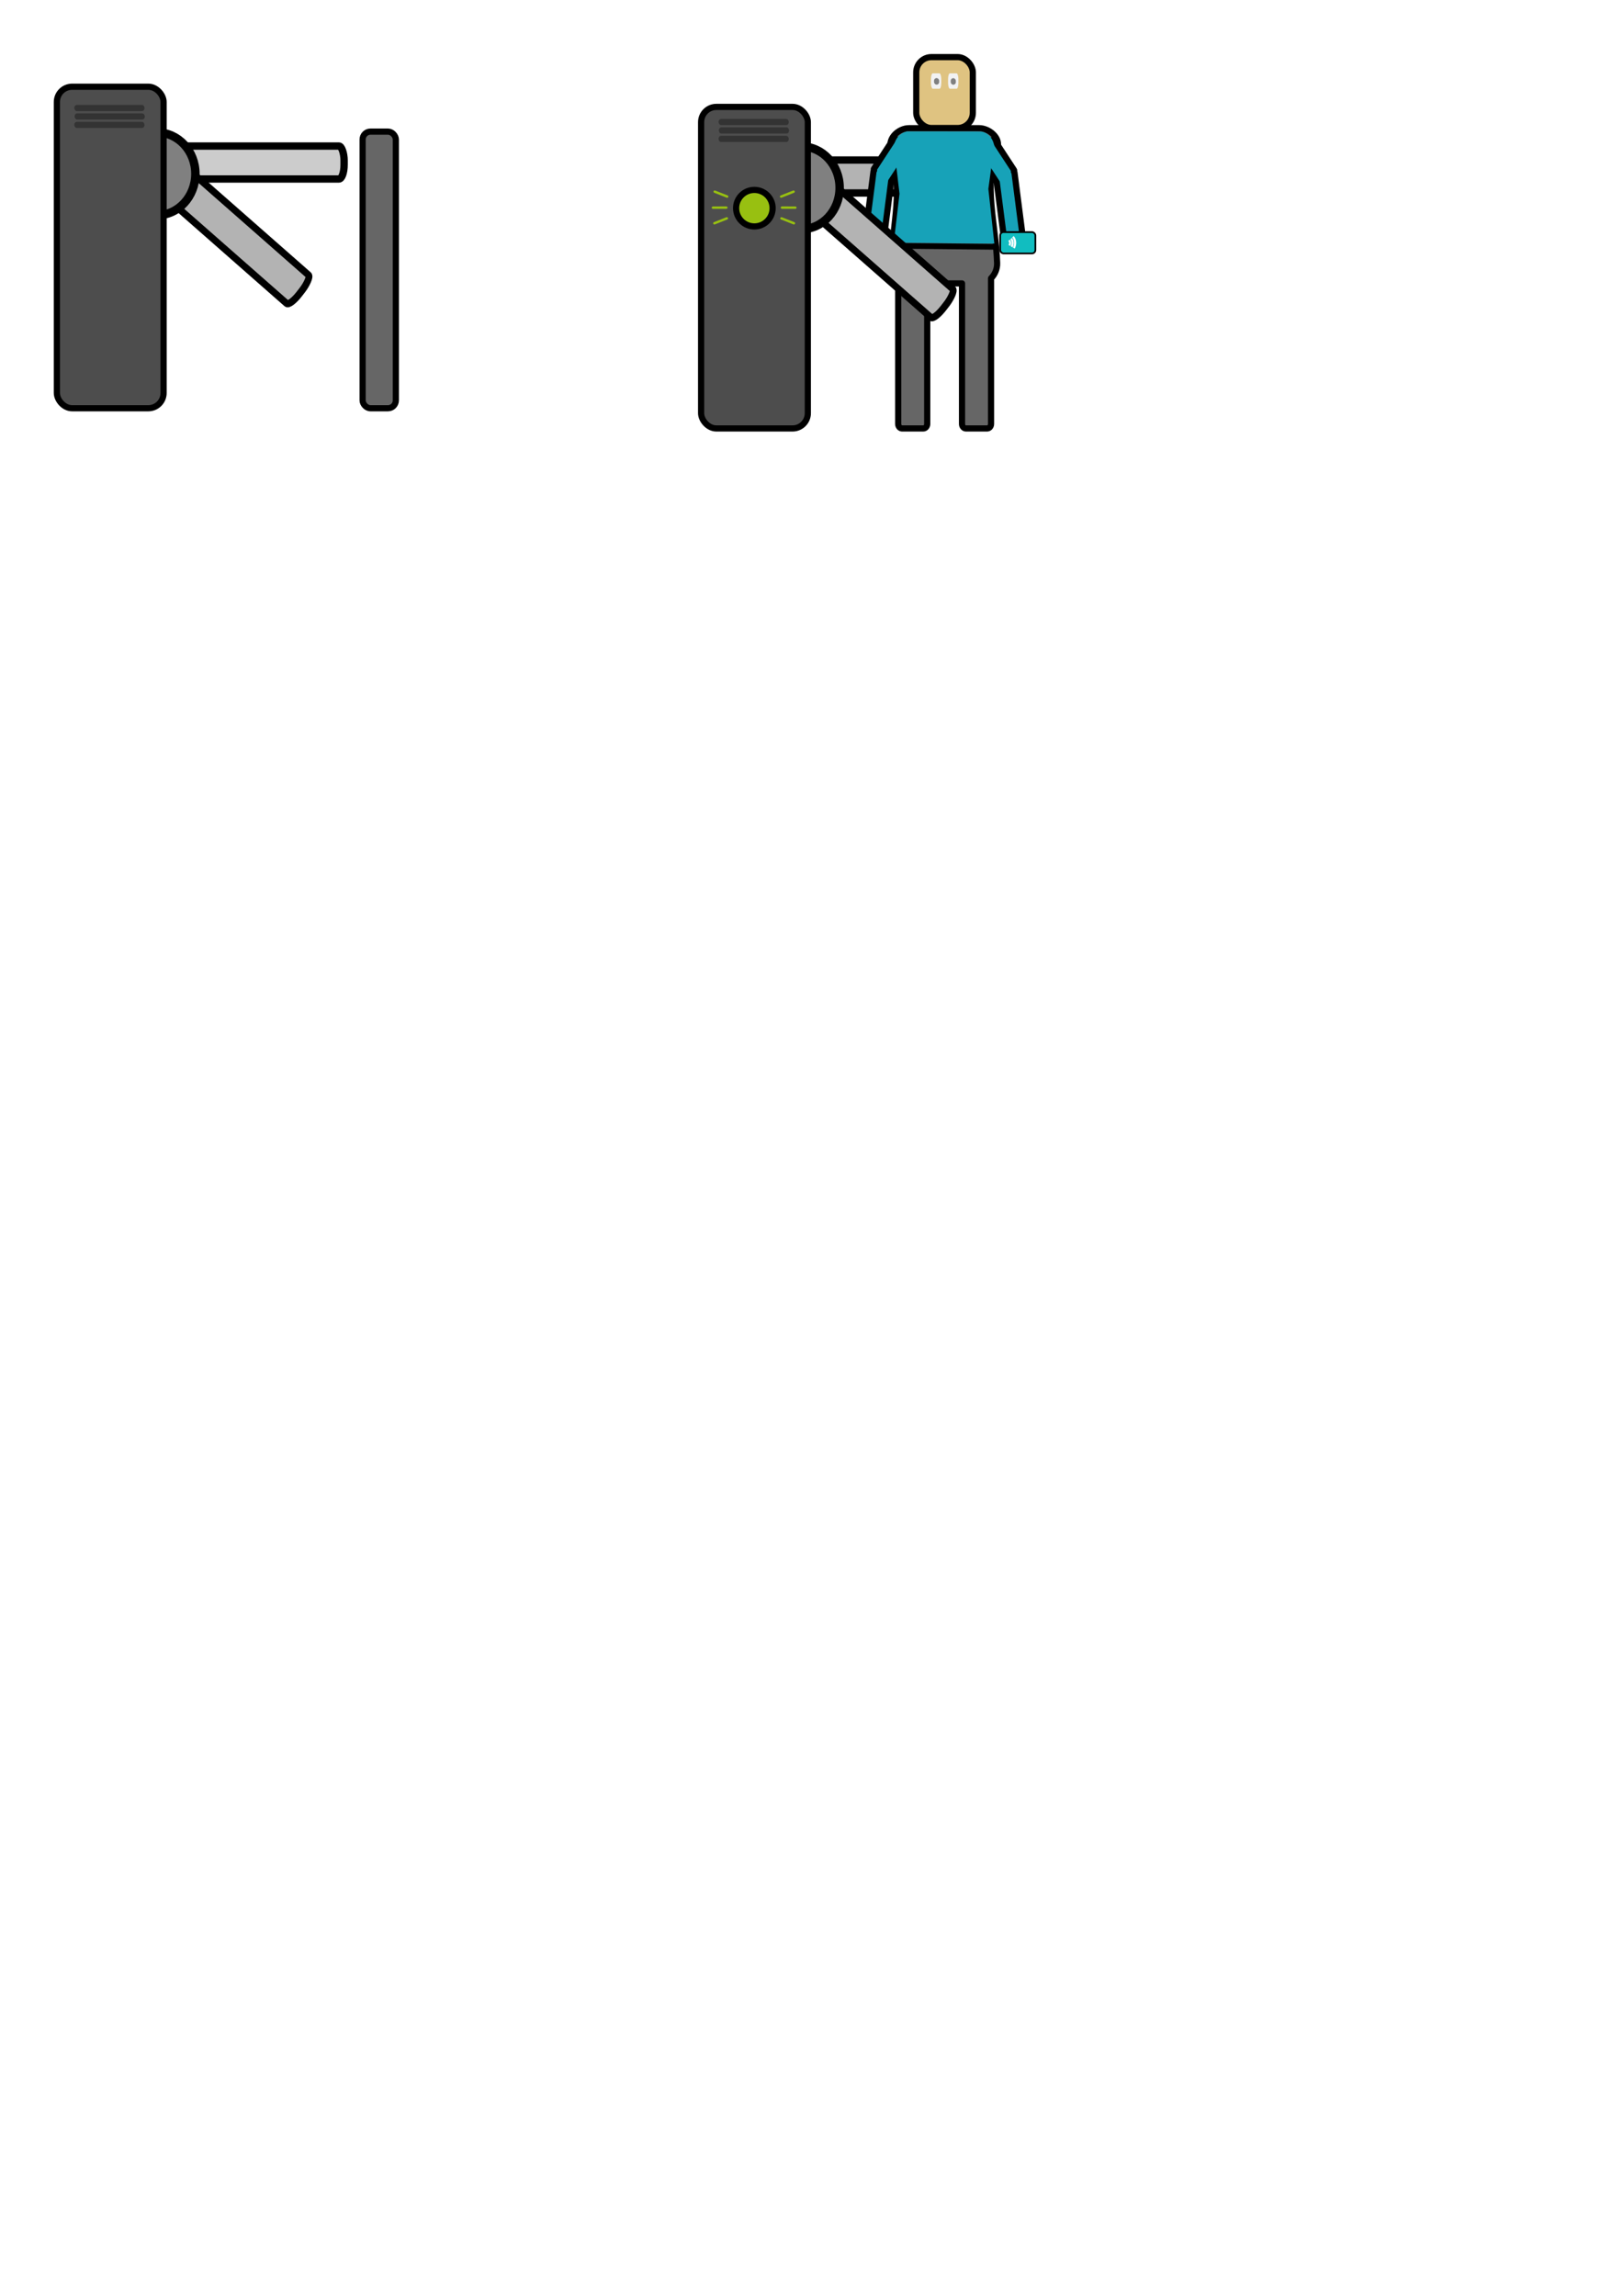 <?xml version="1.0" encoding="UTF-8" standalone="no"?>
<svg
   xmlns:dc="http://purl.org/dc/elements/1.1/"
   xmlns:cc="http://creativecommons.org/ns#"
   xmlns:rdf="http://www.w3.org/1999/02/22-rdf-syntax-ns#"
   xmlns:svg="http://www.w3.org/2000/svg"
   xmlns="http://www.w3.org/2000/svg"
   xmlns:sodipodi="http://sodipodi.sourceforge.net/DTD/sodipodi-0.dtd"
   xmlns:inkscape="http://www.inkscape.org/namespaces/inkscape"
   width="210mm"
   height="297mm"
   viewBox="0 0 210 297"
   version="1.1"
   id="svg8"
   inkscape:version="1.0.2 (e86c870879, 2021-01-15)"
   sodipodi:docname="CollectionAccess.svg">
  <defs
     id="defs2">
    <inkscape:path-effect
       effect="spiro"
       id="path-effect841"
       is_visible="true"
       lpeversion="1" />
    <mask
       maskUnits="userSpaceOnUse"
       id="mask1093">
      <rect
         style="fill:#4d4d4d;fill-opacity:1;stroke:#666666;stroke-width:0.8;stroke-linejoin:round;stroke-miterlimit:4;stroke-dasharray:none"
         id="rect1095"
         width="9.591"
         height="20.693"
         x="96.785"
         y="208.239"
         ry="1.827" />
    </mask>
    <mask
       maskUnits="userSpaceOnUse"
       id="mask1129">
      <rect
         style="fill:#ffffff;fill-opacity:1;stroke:none;stroke-width:0.913;stroke-linejoin:round;stroke-miterlimit:4;stroke-dasharray:none"
         id="rect1131"
         width="23.138"
         height="22.737"
         x="135.555"
         y="230.297"
         ry="0" />
    </mask>
    <mask
       maskUnits="userSpaceOnUse"
       id="mask1135">
      <rect
         style="fill:#ffffff;fill-opacity:1;stroke:none;stroke-width:0.8;stroke-linejoin:round;stroke-miterlimit:4;stroke-dasharray:none"
         id="rect1137"
         width="51.714"
         height="16.57"
         x="-161.633"
         y="-257.044"
         ry="1.827"
         transform="scale(-1)" />
    </mask>
    <mask
       maskUnits="userSpaceOnUse"
       id="mask1143">
      <rect
         style="fill:#ffffff;fill-opacity:1;stroke:none;stroke-width:0.8;stroke-linejoin:round;stroke-miterlimit:4;stroke-dasharray:none"
         id="rect1145"
         width="43.696"
         height="16.436"
         x="126.278"
         y="245.875"
         ry="1.827" />
    </mask>
    <mask
       maskUnits="userSpaceOnUse"
       id="mask1173">
      <rect
         style="fill:#ffffff;fill-opacity:1;stroke:none;stroke-width:0.4;stroke-linejoin:round;stroke-miterlimit:4;stroke-dasharray:none"
         id="rect1175"
         width="29.265"
         height="16.837"
         x="-166.901"
         y="-259.906"
         rx="0"
         ry="0"
         transform="scale(-1)" />
    </mask>
    <mask
       maskUnits="userSpaceOnUse"
       id="mask1173-8">
      <rect
         style="fill:#ffffff;fill-opacity:1;stroke:none;stroke-width:0.4;stroke-linejoin:round;stroke-miterlimit:4;stroke-dasharray:none"
         id="rect1175-9"
         width="29.265"
         height="16.837"
         x="-166.901"
         y="-259.906"
         rx="0"
         ry="0"
         transform="scale(-1)" />
    </mask>
  </defs>
  <sodipodi:namedview
     id="base"
     pagecolor="#ffffff"
     bordercolor="#666666"
     borderopacity="1.0"
     inkscape:pageopacity="0.0"
     inkscape:pageshadow="2"
     inkscape:zoom="0.7000357"
     inkscape:cx="193.4053"
     inkscape:cy="461.34063"
     inkscape:document-units="mm"
     inkscape:current-layer="layer1"
     inkscape:document-rotation="0"
     showgrid="false"
     inkscape:window-width="1920"
     inkscape:window-height="1017"
     inkscape:window-x="-8"
     inkscape:window-y="-8"
     inkscape:window-maximized="1" />
  <g
     inkscape:label="Ebene 1"
     inkscape:groupmode="layer"
     id="layer1">
    <g
       id="g977"
       inkscape:export-xdpi="96"
       inkscape:export-ydpi="96"
       transform="translate(-2.646,-105.261)">
      <rect
         style="fill:#cccccc;fill-opacity:1;stroke:#000000;stroke-width:0.953;stroke-linejoin:round;stroke-miterlimit:4;stroke-dasharray:none"
         id="rect870"
         width="28.195"
         height="4.262"
         x="18.975"
         y="124.154"
         ry="1.827"
         rx="0.668" />
      <rect
         style="fill:#b3b3b3;fill-opacity:1;stroke:#000000;stroke-width:0.898;stroke-linejoin:round;stroke-miterlimit:4;stroke-dasharray:none"
         id="rect870-2"
         width="23.027"
         height="4.64"
         x="97.638"
         y="77.836"
         ry="1.989"
         rx="0.546"
         transform="matrix(0.751,0.66,-0.612,0.791,0,0)" />
      <ellipse
         style="fill:#808080;fill-opacity:1;stroke:#000000;stroke-width:1.093;stroke-linejoin:round;stroke-miterlimit:4;stroke-dasharray:none"
         id="path892"
         cx="22.984"
         cy="127.748"
         rx="4.944"
         ry="5.345" />
      <rect
         style="fill:#4d4d4d;stroke:#000000;stroke-width:0.8;stroke-linejoin:round;stroke-miterlimit:4;stroke-dasharray:none"
         id="rect855"
         width="13.809"
         height="41.597"
         x="10.004"
         y="116.479"
         ry="1.975" />
      <rect
         style="fill:#666666;stroke:#000000;stroke-width:0.8;stroke-linejoin:round;stroke-miterlimit:4;stroke-dasharray:none"
         id="rect855-2"
         width="4.297"
         height="35.789"
         x="49.565"
         y="122.287"
         ry="1.016" />
      <g
         id="g966"
         transform="translate(0.094,-8.882)">
        <rect
           style="fill:#333333;fill-opacity:1;stroke:#000000;stroke-width:0;stroke-linejoin:round;stroke-miterlimit:4;stroke-dasharray:none"
           id="rect921"
           width="9.087"
           height="0.802"
           x="12.166"
           y="127.716"
           rx="0.325"
           ry="0.802" />
        <rect
           style="fill:#333333;fill-opacity:1;stroke:#000000;stroke-width:0;stroke-linejoin:round;stroke-miterlimit:4;stroke-dasharray:none"
           id="rect921-8"
           width="9.087"
           height="0.802"
           x="12.202"
           y="128.808"
           rx="0.325"
           ry="0.802" />
        <rect
           style="fill:#333333;fill-opacity:1;stroke:#000000;stroke-width:0;stroke-linejoin:round;stroke-miterlimit:4;stroke-dasharray:none"
           id="rect921-8-2"
           width="9.087"
           height="0.802"
           x="12.166"
           y="129.9"
           rx="0.325"
           ry="0.802" />
      </g>
    </g>
    <g
       id="g1250"
       transform="translate(80.713,-103.45)">
      <rect
         style="fill:#b3b3b3;fill-opacity:1;stroke:#000000;stroke-width:0.953;stroke-linejoin:round;stroke-miterlimit:4;stroke-dasharray:none"
         id="rect870-8"
         width="28.195"
         height="4.262"
         x="18.975"
         y="124.154"
         ry="1.827"
         rx="0.668"
         inkscape:export-filename="C:\Users\tinoh\rect870-8.png"
         inkscape:export-xdpi="96"
         inkscape:export-ydpi="96" />
      <g
         id="g1237"
         transform="translate(-18.536,0.115)"
         inkscape:export-filename="C:\Users\tinoh\rect870-8.png"
         inkscape:export-xdpi="96"
         inkscape:export-ydpi="96">
        <path
           id="rect855-2-5-8"
           style="fill:#666666;stroke:#000000;stroke-width:0.8;stroke-linejoin:round;stroke-miterlimit:4;stroke-dasharray:none"
           d="m 55.431,119.921 c -1.283,0 -2.77,1.254 -2.316,2.649 1.627,4.998 0.206,9.863 0,14.781 -0.036,0.868 0.364,1.635 0.925,2.117 v 18.71 c 0,0.324 0.228,0.584 0.511,0.584 h 2.735 c 0.283,0 0.51,-0.261 0.51,-0.584 v -18.178 h 4.503 v 18.178 c 0,0.324 0.228,0.584 0.511,0.584 h 2.735 c 0.283,0 0.51,-0.261 0.51,-0.584 v -18.838 c 0.482,-0.485 0.814,-1.195 0.787,-1.99 -0.166,-4.967 -1.812,-10.289 0,-14.781 0.549,-1.361 -1.033,-2.649 -2.316,-2.649 z"
           sodipodi:nodetypes="ssscssssccsssscssss" />
        <path
           id="rect1104-1-8"
           style="fill:#17a2b8;fill-opacity:1;stroke:#000000;stroke-width:0.8;stroke-linejoin:round;stroke-miterlimit:4;stroke-dasharray:none"
           d="m 69.945,133.961 c -0.192,0.219 -0.532,0.473 -0.93,0.678 -0.637,0.329 -1.173,0.406 -1.203,0.173 l -1.014,-7.869 -2.225,-3.404 c -0.075,-0.115 0.284,-0.683 0.806,-1.273 0.522,-0.59 1.002,-0.973 1.078,-0.857 l 2.582,3.949 c 0.02,0.03 0.008,0.094 -0.028,0.179 0.037,0.022 0.065,0.051 0.07,0.094 l 1.03,7.994 c 0.011,0.087 -0.05,0.205 -0.165,0.336 z" />
        <path
           id="rect1104-1"
           style="fill:#17a2b8;fill-opacity:1;stroke:#000000;stroke-width:0.8;stroke-linejoin:round;stroke-miterlimit:4;stroke-dasharray:none"
           d="m 49.989,133.793 c 0.192,0.219 0.532,0.473 0.93,0.678 0.637,0.329 1.173,0.406 1.203,0.173 l 1.014,-7.869 2.225,-3.404 c 0.075,-0.115 -0.284,-0.683 -0.806,-1.273 -0.522,-0.59 -1.002,-0.973 -1.078,-0.857 l -2.582,3.949 c -0.02,0.03 -0.008,0.094 0.028,0.179 -0.037,0.022 -0.065,0.051 -0.07,0.094 l -1.03,7.994 c -0.011,0.087 0.05,0.205 0.165,0.336 z" />
        <path
           style="fill:#17a2b8;fill-opacity:1;stroke:#000000;stroke-width:0;stroke-linejoin:round;stroke-miterlimit:4;stroke-dasharray:none"
           d="m 60.027,134.793 c -3.259,-0.031 -6.068,-0.062 -6.241,-0.07 l -0.315,-0.014 0.741,-6.307 -0.729,-6.173 0.047,-0.201 c 0.189,-0.813 0.732,-1.429 1.442,-1.636 l 0.183,-0.053 h 4.832 c 4.516,0 4.841,0.003 4.971,0.041 0.37,0.109 0.674,0.299 0.931,0.582 0.247,0.272 0.415,0.588 0.524,0.988 l 0.057,0.208 -0.763,5.614 0.774,7.083 -0.264,-0.003 c -0.145,-0.002 -2.93,-0.029 -6.19,-0.06 z"
           id="path1170"
           sodipodi:nodetypes="cscccsscscsscccccc" />
        <path
           style="fill:none;stroke:#000000;stroke-width:0.748;stroke-linecap:butt;stroke-linejoin:miter;stroke-miterlimit:4;stroke-dasharray:none;stroke-opacity:1"
           d="m 53.314,135.131 13.667,0.134"
           id="path1096" />
        <rect
           style="fill:#dfc381;fill-opacity:1;stroke:#000000;stroke-width:0.8;stroke-linejoin:round;stroke-miterlimit:4;stroke-dasharray:none"
           id="rect1102"
           width="7.32"
           height="9.176"
           x="56.376"
           y="110.723"
           ry="1.971" />
        <rect
           style="fill:#f2f2f2;fill-opacity:1;stroke:#000000;stroke-width:0;stroke-linejoin:round;stroke-miterlimit:4;stroke-dasharray:none"
           id="rect1172"
           width="1.335"
           height="1.995"
           x="58.282"
           y="112.821"
           ry="0.725"
           rx="0.236" />
        <rect
           style="fill:#f2f2f2;fill-opacity:1;stroke:#000000;stroke-width:0;stroke-linejoin:round;stroke-miterlimit:4;stroke-dasharray:none"
           id="rect1172-6"
           width="1.335"
           height="1.995"
           x="60.495"
           y="112.821"
           ry="0.725"
           rx="0.236" />
        <rect
           style="fill:#808080;fill-opacity:1;stroke:#000000;stroke-width:0;stroke-linejoin:round;stroke-miterlimit:4;stroke-dasharray:none"
           id="rect1194"
           width="0.661"
           height="0.85"
           x="58.679"
           y="113.436"
           ry="0.331" />
        <rect
           style="fill:#808080;fill-opacity:1;stroke:#000000;stroke-width:0;stroke-linejoin:round;stroke-miterlimit:4;stroke-dasharray:none"
           id="rect1194-8"
           width="0.661"
           height="0.85"
           x="60.838"
           y="113.448"
           ry="0.331" />
      </g>
      <rect
         style="fill:#b3b3b3;fill-opacity:1;stroke:#000000;stroke-width:0.898;stroke-linejoin:round;stroke-miterlimit:4;stroke-dasharray:none"
         id="rect870-2-6"
         width="23.027"
         height="4.64"
         x="97.638"
         y="77.836"
         ry="1.989"
         rx="0.546"
         transform="matrix(0.751,0.66,-0.612,0.791,0,0)"
         inkscape:export-filename="C:\Users\tinoh\rect870-8.png"
         inkscape:export-xdpi="96"
         inkscape:export-ydpi="96" />
      <ellipse
         style="fill:#808080;fill-opacity:1;stroke:#000000;stroke-width:1.093;stroke-linejoin:round;stroke-miterlimit:4;stroke-dasharray:none"
         id="path892-3"
         cx="22.984"
         cy="127.748"
         rx="4.944"
         ry="5.345"
         inkscape:export-filename="C:\Users\tinoh\rect870-8.png"
         inkscape:export-xdpi="96"
         inkscape:export-ydpi="96" />
      <rect
         style="fill:#4d4d4d;stroke:#000000;stroke-width:0.8;stroke-linejoin:round;stroke-miterlimit:4;stroke-dasharray:none"
         id="rect855-9"
         width="13.809"
         height="41.597"
         x="10.004"
         y="117.28"
         ry="1.975"
         inkscape:export-filename="C:\Users\tinoh\rect870-8.png"
         inkscape:export-xdpi="96"
         inkscape:export-ydpi="96" />
      <g
         id="g966-6"
         transform="translate(0.094,-8.882)"
         inkscape:export-filename="C:\Users\tinoh\rect870-8.png"
         inkscape:export-xdpi="96"
         inkscape:export-ydpi="96">
        <rect
           style="fill:#333333;fill-opacity:1;stroke:#000000;stroke-width:0;stroke-linejoin:round;stroke-miterlimit:4;stroke-dasharray:none"
           id="rect921-4"
           width="9.087"
           height="0.802"
           x="12.166"
           y="127.716"
           rx="0.325"
           ry="0.802" />
        <rect
           style="fill:#333333;fill-opacity:1;stroke:#000000;stroke-width:0;stroke-linejoin:round;stroke-miterlimit:4;stroke-dasharray:none"
           id="rect921-8-8"
           width="9.087"
           height="0.802"
           x="12.202"
           y="128.808"
           rx="0.325"
           ry="0.802" />
        <rect
           style="fill:#333333;fill-opacity:1;stroke:#000000;stroke-width:0;stroke-linejoin:round;stroke-miterlimit:4;stroke-dasharray:none"
           id="rect921-8-2-2"
           width="9.087"
           height="0.802"
           x="12.166"
           y="129.9"
           rx="0.325"
           ry="0.802" />
      </g>
      <circle
         style="fill:#98c011;fill-opacity:1;stroke:#000000;stroke-width:0.8;stroke-linejoin:round;stroke-miterlimit:4;stroke-dasharray:none"
         id="path1239"
         cx="16.894"
         cy="130.38"
         r="2.362"
         inkscape:export-filename="C:\Users\tinoh\rect870-8.png"
         inkscape:export-xdpi="96"
         inkscape:export-ydpi="96" />
      <g
         id="g1291"
         transform="translate(-2.555,-1.926)"
         inkscape:export-filename="C:\Users\tinoh\rect870-8.png"
         inkscape:export-xdpi="96"
         inkscape:export-ydpi="96">
        <rect
           style="fill:#11bdc0;fill-opacity:1;stroke:#000000;stroke-width:0.223;stroke-linejoin:round;stroke-miterlimit:4;stroke-dasharray:none"
           id="rect1241"
           width="4.554"
           height="2.759"
           x="51.256"
           y="135.402"
           ry="0.439" />
        <path
           style="fill:none;stroke:#ffffff;stroke-width:0.265px;stroke-linecap:butt;stroke-linejoin:miter;stroke-opacity:1"
           d="m 52.413,136.451 c 0.182,0.246 0.157,0.468 0.035,0.679"
           id="path1245"
           sodipodi:nodetypes="cc" />
        <path
           style="fill:none;stroke:#ffffff;stroke-width:0.265px;stroke-linecap:butt;stroke-linejoin:miter;stroke-opacity:1"
           d="m 52.67,136.244 c 0.272,0.283 0.251,0.726 0.081,1.054 -0.002,0.003 -0.002,0.006 -0.004,0.009"
           id="path1245-5"
           sodipodi:nodetypes="csc" />
        <path
           style="fill:none;stroke:#ffffff;stroke-width:0.265px;stroke-linecap:butt;stroke-linejoin:miter;stroke-opacity:1"
           d="m 52.907,136.002 c 0.39,0.411 0.341,1.078 0.118,1.465"
           id="path1245-5-0"
           sodipodi:nodetypes="cc" />
      </g>
      <g
         id="g1338"
         transform="translate(0.137,0.213)"
         inkscape:export-filename="C:\Users\tinoh\rect870-8.png"
         inkscape:export-xdpi="96"
         inkscape:export-ydpi="96">
        <rect
           style="fill:#98c011;fill-opacity:1;stroke:#32c6dc;stroke-width:0;stroke-linejoin:round;stroke-miterlimit:4;stroke-dasharray:none;stroke-opacity:1"
           id="rect1293"
           width="2.051"
           height="0.312"
           x="-28.589"
           y="126.95"
           ry="0.156"
           transform="rotate(-21.538)" />
        <rect
           style="fill:#98c011;fill-opacity:1;stroke:#32c6dc;stroke-width:0;stroke-linejoin:round;stroke-miterlimit:4;stroke-dasharray:none;stroke-opacity:1"
           id="rect1293-3"
           width="2.051"
           height="0.312"
           x="20.28"
           y="129.922"
           ry="0.156"
           transform="rotate(0.05)" />
        <rect
           style="fill:#98c011;fill-opacity:1;stroke:#32c6dc;stroke-width:0;stroke-linejoin:round;stroke-miterlimit:4;stroke-dasharray:none;stroke-opacity:1"
           id="rect1293-7"
           width="2.051"
           height="0.312"
           x="66.967"
           y="-115.049"
           ry="0.156"
           transform="matrix(0.93,0.367,0.367,-0.93,0,0)" />
      </g>
      <g
         id="g1338-5"
         transform="matrix(-1,0,0,1,33.594,0.213)"
         inkscape:export-filename="C:\Users\tinoh\rect870-8.png"
         inkscape:export-xdpi="96"
         inkscape:export-ydpi="96">
        <rect
           style="fill:#98c011;fill-opacity:1;stroke:#32c6dc;stroke-width:0;stroke-linejoin:round;stroke-miterlimit:4;stroke-dasharray:none;stroke-opacity:1"
           id="rect1293-9"
           width="2.051"
           height="0.312"
           x="-28.589"
           y="126.95"
           ry="0.156"
           transform="rotate(-21.538)" />
        <rect
           style="fill:#98c011;fill-opacity:1;stroke:#32c6dc;stroke-width:0;stroke-linejoin:round;stroke-miterlimit:4;stroke-dasharray:none;stroke-opacity:1"
           id="rect1293-3-0"
           width="2.051"
           height="0.312"
           x="20.28"
           y="129.922"
           ry="0.156"
           transform="rotate(0.05)" />
        <rect
           style="fill:#98c011;fill-opacity:1;stroke:#32c6dc;stroke-width:0;stroke-linejoin:round;stroke-miterlimit:4;stroke-dasharray:none;stroke-opacity:1"
           id="rect1293-7-6"
           width="2.051"
           height="0.312"
           x="66.967"
           y="-115.049"
           ry="0.156"
           transform="matrix(0.93,0.367,0.367,-0.93,0,0)" />
      </g>
    </g>
  </g>
</svg>
